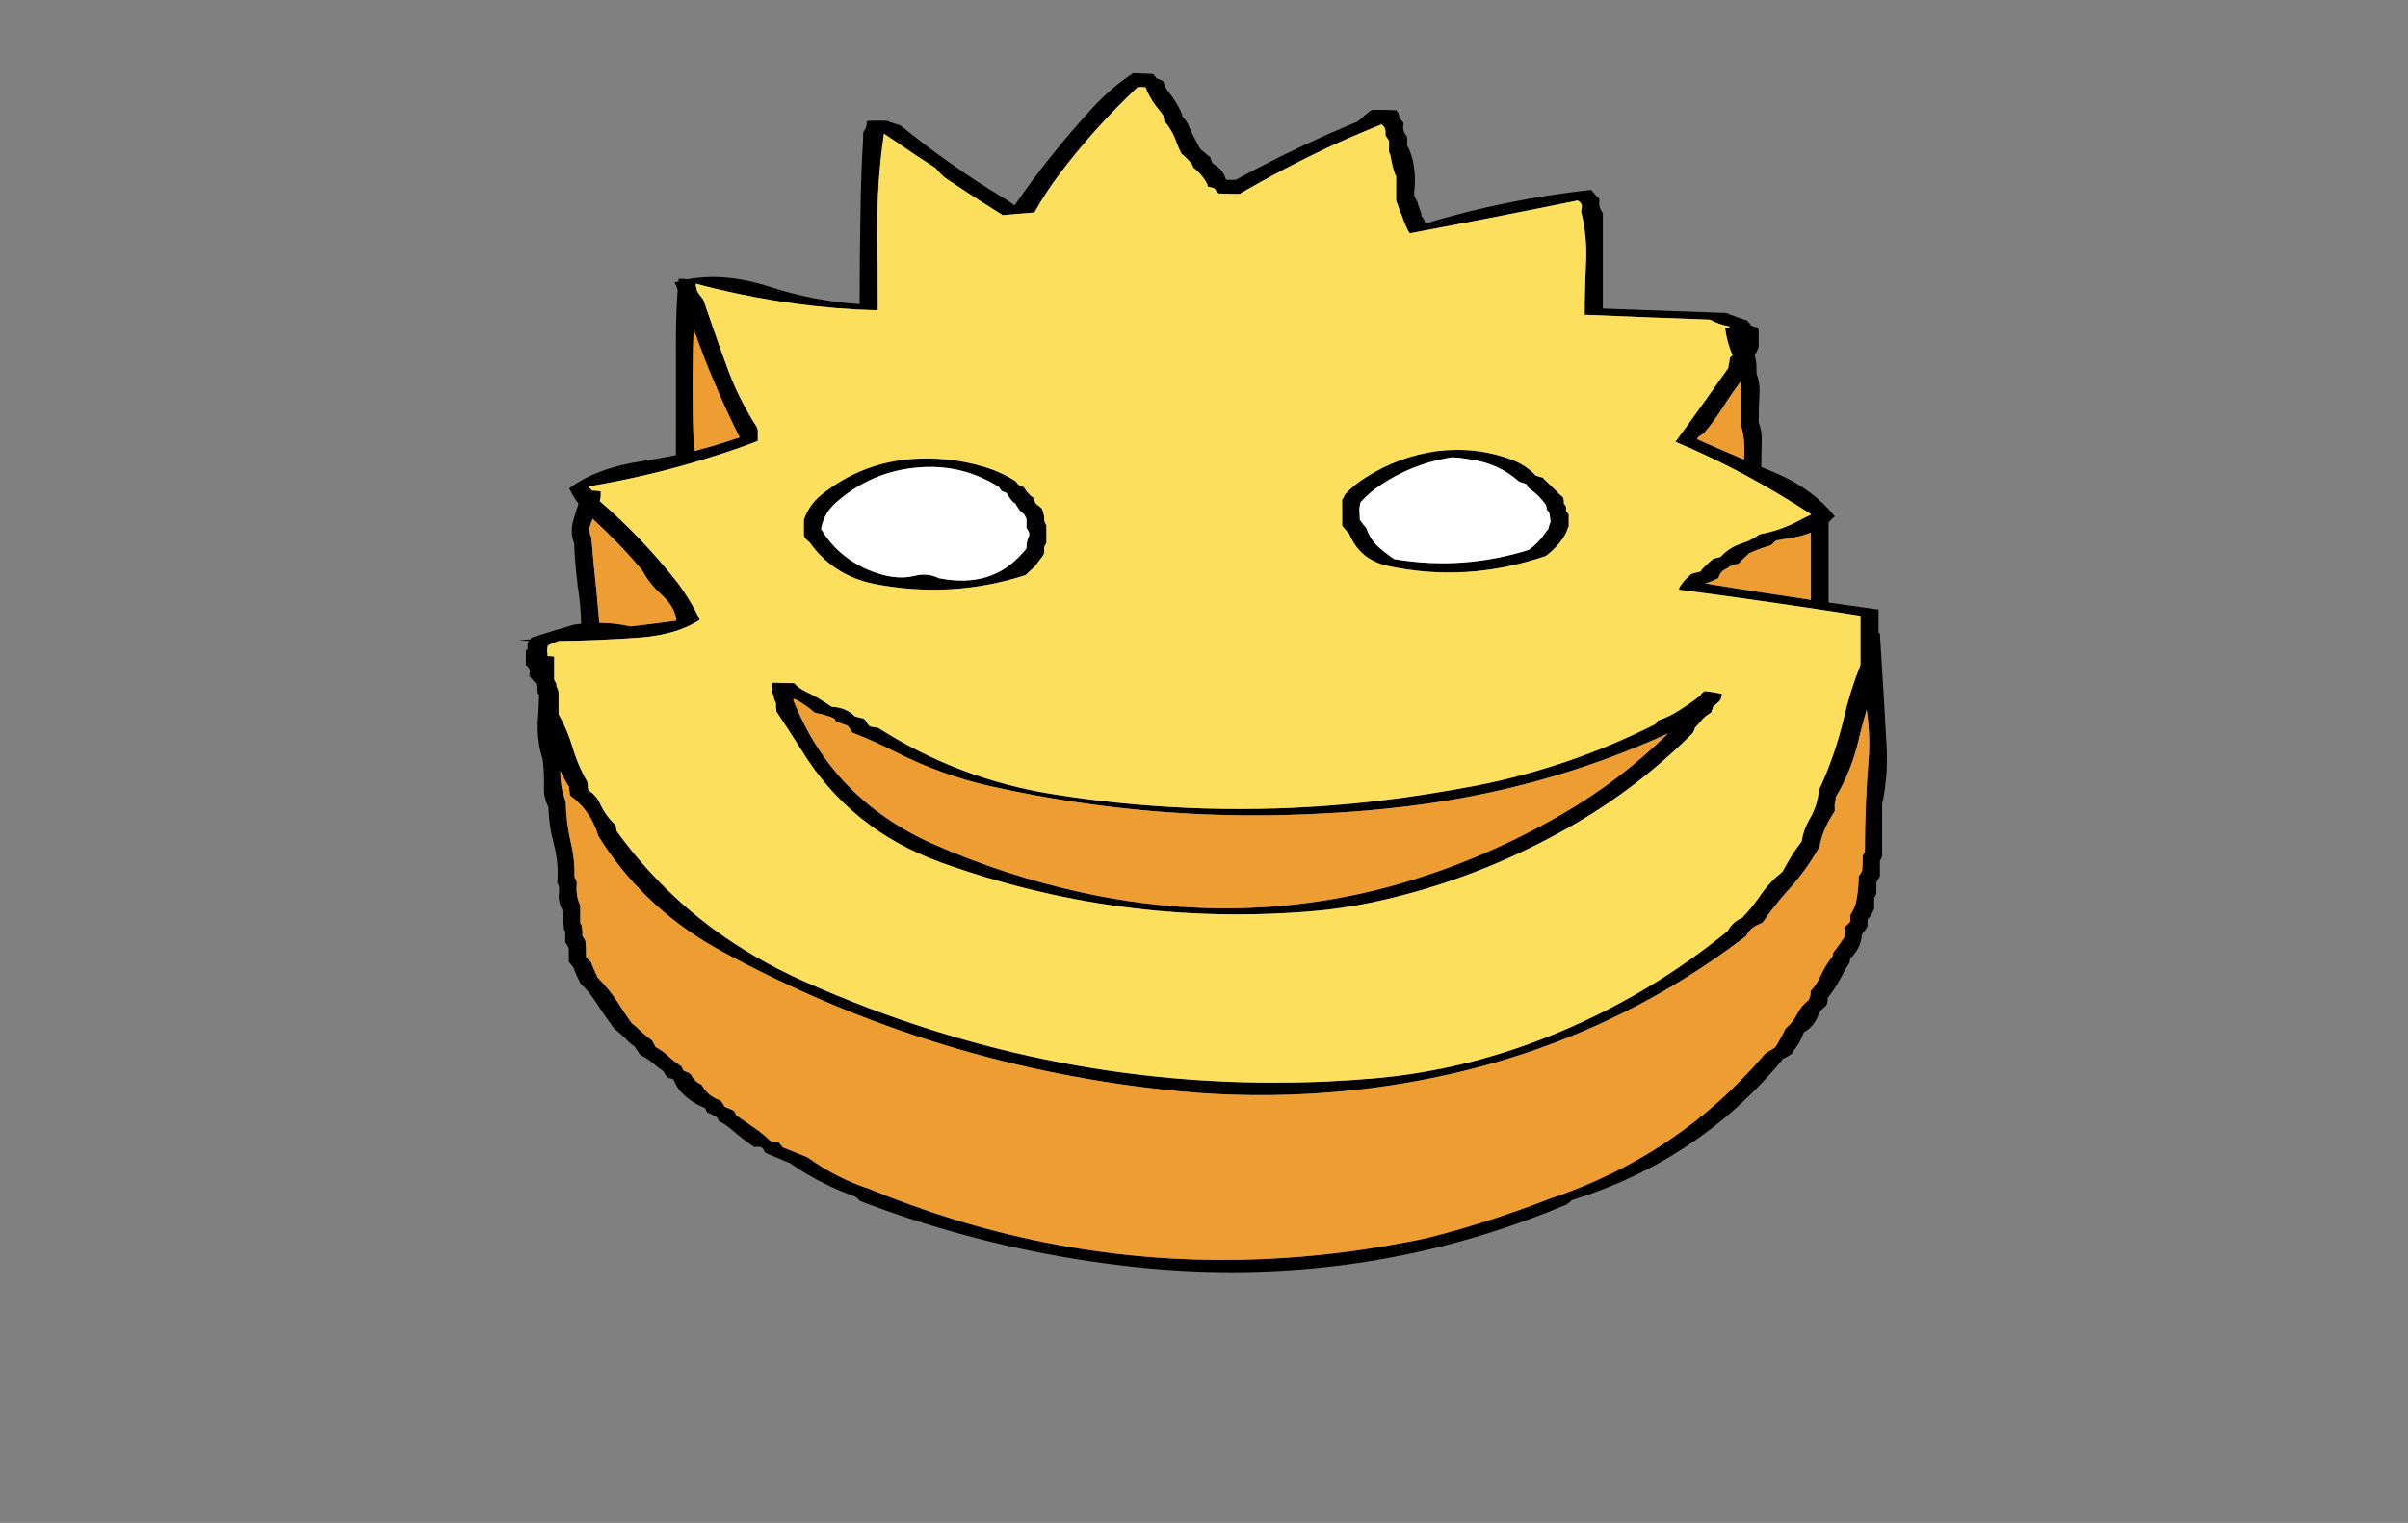 
<svg viewBox="0 0 272 172" height="172px" width="272px" y="0px" x="0px" preserveAspectRatio="none" xmlns:xlink="http://www.w3.org/1999/xlink" version="1.1" xmlns="http://www.w3.org/2000/svg">
<rect x="0" y="0" width="272" height="172" fill="#808080" stroke="none"/>
<defs></defs>

<g id="Layer_2">
<g>
<g>
<g>
<path d="M 180.55 22.35
Q 180.25 22.1 180 21.75 179.9 21.6 179.7 21.45 170.1 22.5 161 25.25 160.95 24.95 160.8 24.75 160.75 24.55 160.55 24.4 160.55 24.25 160.55 24.1 160.35 23.65 160.2 23.15 160.15 23.05 160.15 22.9 159.95 22.55 159.8 22.25 159.75 22.1 159.75 21.95 159.75 21.8 159.75 21.65 159.95 19.9 159.6 18.2 159.4 17.3 158.95 16.4 158.95 16.1 158.95 15.8 158.95 15.65 158.95 15.5 158.9 15.35 158.8 15.25 158.45 14.8 158.5 14.25 158.55 14.1 158.55 13.95 158.5 13.8 158.4 13.7 158.25 13.5 158.1 13.35 158.05 13.05 157.95 12.75 157.85 12.6 157.7 12.45 156.4 12.4 155.05 12.4 154.9 12.45 154.75 12.55 154.2 12.95 153.7 13.45 153.5 13.6 153.3 13.75 151.591 14.458 149.9 15.2 144.664 17.541 139.6 20.3 139.05 20.35 138.55 20.3 138.5 20.3 138.45 20.2 138.15 19.2 137.25 18.65 137.05 18.5 136.9 18.35 136.85 18.2 136.8 18.05 136.75 17.9 136.7 17.75 136.3 17.45 135.9 17.1 135.75 17 135.6 16.85 134.9 15.65 134.35 14.4 134.1 13.7 133.55 13.15 133.55 13 133.5 12.85 132.95 11.55 132 10.4 131.55 9.85 131.4 9.15 131.1 9.05 130.8 8.9 130.75 8.9 130.65 8.85 130.55 8.75 130.5 8.65 130.35 8.5 130.25 8.35 129.15 8.3 128 8.25 125.5 9.9 123.3 12.3 118.5 17.55 114.6 23.2 114.1 22.8 113.5 22.45 107.35 18.75 101.7 14.15 101.15 14 100.6 13.8 100.4 13.75 100.25 13.65 99.2 13.6 98.1 13.65 98 13.65 97.9 13.75 97.95 14.3 97.65 14.7 97.55 14.85 97.5 15 97.5 15.3 97.5 15.6 97.25 19.75 97.2 23.9 97.1 29.1 97.1 34.35 91.85 34 86.8 32.35 83.539 31.308 80.55 31.3 79.093 31.304 77.7 31.55 77.15 31.5 76.65 31.5 76.65 31.65 76.65 31.8 76.4 31.85 76.2 31.9 76.4 32.3 76.55 32.75 76.35 35.5 76.35 38.3 76.35 40.05 76.35 41.8 76.35 46.6 76.35 51.4 74.4 51.8 72.45 52.1 67.4 52.85 64.3 55.15 64.75 56.1 65.35 56.9 65.05 57.75 64.8 58.65 64.35 60.05 64.85 61.35 64.95 63.75 65.25 66.1 65.6 68.25 65.65 70.45 65.25 70.5 64.85 70.55 62.6 71.2 60.25 71.95 60.15 72 60 72.05 59.95 72.1 59.95 72.2 59.25 72.25 58.6 72.35 59.2 72.35 59.85 72.4 59.8 72.4 59.75 72.45 59.65 72.55 59.6 72.65 59.6 72.75 59.6 72.85 59.6 72.95 59.6 73.05 59.6 73.15 59.6 73.25 59.6 73.3 59.6 73.35 59.55 73.35 59.45 73.4 59.4 73.4 59.4 73.55 59.4 73.7 59.4 73.85 59.4 74.35 59.4 74.8 59.4 74.95 59.4 75.1 59.9 75.45 59.85 76 59.8 76.15 59.8 76.35 60.05 76.65 60.3 76.95 60.45 77.1 60.55 77.25 60.6 77.4 60.6 77.55 60.6 78.1 60.9 78.5 60.85 80.05 60.75 81.55 60.65 83.75 61.3 85.75 61.5 87.35 61.45 88.95 61.4 90.1 61.95 91.15 62 93.15 62.5 95.1 63.15 97.35 62.95 99.75 63 99.85 63.1 100 63.15 100.1 63.15 100.25 63.15 100.5 63.15 100.75 63 101.8 63.5 102.7 63.55 102.8 63.6 102.95 63.6 103.05 63.6 103.2 63.6 104.05 63.7 104.9 63.7 105.05 63.85 105.15 63.85 105.3 63.85 105.4 63.85 105.75 63.85 106.15 63.85 106.25 63.85 106.4 64 106.65 64.15 106.9 64.2 107 64.25 107.1 64.25 107.25 64.25 107.35 64.25 107.85 64.25 108.35 64.25 108.45 64.25 108.6 64.4 108.85 64.6 109.05 64.7 109.2 64.8 109.35 64.85 109.45 64.9 109.6 65.15 110.25 65.45 110.8 65.5 110.95 65.55 111.05 66.6 112.05 67.35 113.25 68.35 114.8 69.4 116.2 70.25 116.85 71 117.65 71.3 117.95 71.7 118.2 71.9 118.55 72.15 118.9 72.25 119.05 72.35 119.15 73.3 119.65 74.15 120.4 74.5 120.7 74.9 120.95 75.05 121.2 75.2 121.45 75.3 121.6 75.4 121.7 75.7 121.8 76.05 121.9 76.1 121.9 76.1 121.95 76.45 122.9 77.2 123.6 78.25 124.6 79.65 125.15 79.7 125.25 79.75 125.4 79.8 125.5 79.9 125.65 80.15 125.75 80.4 125.85 80.473 125.894 80.55 125.95 80.737 126.044 80.95 126.15 81.05 126.25 81.1 126.4 81.15 126.5 81.2 126.6 81.95 127 82.55 127.5 83.8 128.6 85.2 129.55 86.15 129.4 86.3 129.95 86.35 130.1 86.45 130.2 87.5 130.65 88.55 131.1 88.9 131.25 89.2 131.35 92.65 133.75 96.6 135.15 96.7 135.25 96.85 135.35 97 135.5 97.15 135.65 100.029 136.749 102.95 137.7 115.013 141.64 127.7 143.05 139.027 144.301 149.9 143.1 161.594 141.817 172.75 137.7 174.866 136.925 176.95 136.05 177.1 135.9 177.3 135.8 177.4 135.65 177.55 135.55 192 131.05 201.45 119.55 201.95 119.35 202.4 119 202.5 118.95 202.5 118.85 202.55 118.7 202.65 118.6 203.3 117.8 203.65 116.85 203.7 116.75 203.75 116.6 204.9 115.95 205.4 114.65 205.5 114.4 205.65 114.15 205.9 113.9 206.2 113.65 206.3 113.55 206.35 113.45 206.4 113.2 206.45 112.95 206.45 112.8 206.45 112.7 207.3 111.65 207.9 110.5 208.35 109.6 208.9 108.75 208.95 108.65 208.95 108.5 209 108.4 209 108.25 210 107.3 210.25 106.05 210.3 105.8 210.3 105.55 210.6 105.2 210.85 104.8 210.9 104.7 210.95 104.6 210.95 104.35 210.95 104.1 210.95 103.95 210.95 103.85 211.4 103.4 211.6 102.85 211.65 102.75 211.7 102.6 211.7 102.5 211.7 102.35 211.7 102 211.7 101.65 211.7 101.5 211.7 101.4 211.8 101.25 211.85 101.15 211.9 101 211.95 100.9 211.95 100.75 211.95 100.65 211.95 100.3 211.95 99.9 211.95 99.8 211.95 99.65 212.1 99.4 212.25 99.15 212.3 99.05 212.35 98.95 212.35 98.8 212.35 98.7 212.35 98.05 212.35 97.45 212.35 97.35 212.35 97.2 212.45 97.1 212.5 96.95 212.55 96.85 212.6 96.7 212.6 95.1 212.6 93.5 212.6 92.15 212.6 90.8 213.3 87.6 213.1 84.2 212.75 77.9 212.35 71.65 212.35 71.55 212.35 71.5 212.25 71.5 212.2 71.5 212.2 70.2 212.2 68.85 209.35 68.45 206.55 68.05 206.55 66.15 206.55 64.25 206.55 61.6 206.55 59 206.9 58.65 207.25 58.3 204.7 55.2 200.75 53.5 199.85 53.1 198.95 52.75 198.95 51.3 199 49.85 199.05 48.7 198.65 47.7 198.65 46 198.75 44.35 198.8 43.2 198.4 42.15 198.417 41.974 198.4 41.8 198.45 40.94 198.2 40.15 198.4 39.8 198.55 39.45 198.6 39.3 198.65 39.15 198.65 38.85 198.65 38.55 198.65 37.95 198.65 37.3 198.6 37.15 198.55 37 198.2 36.9 197.85 36.8 197.85 36.75 197.8 36.75 197.7 36.6 197.55 36.45 197.45 36.35 197.35 36.2 196.4 35.9 195.5 35.55 195.25 35.45 195 35.35 188 35.1 181.05 34.85 181.05 32.1 181.05 29.35 181.05 26.7 181.05 24.1 181 23.95 180.9 23.85 180.6 23.4 180.65 22.85 180.65 22.7 180.65 22.55 180.65 22.4 180.55 22.35
M 178.65 23.6
Q 178.6 23.75 178.6 23.9 179.3 26.7 179.15 29.75 179 32.65 179 35.55 186.05 35.85 193.15 36.1 194.15 36.65 195.3 36.85
L 195.3 36.9
Q 195.35 36.95 195.45 37.05 195.15 37 194.85 37 195.05 38.6 195.7 40.15 195.55 40.25 195.4 40.4 195.35 40.85 195.25 41.3 195.25 41.45 195.2 41.6 195.129 41.7 195.05 41.8 193.881 43.447 192.75 45.05 190.9 47.65 189.25 49.9 196.95 53.1 204.6 58.1 203.85 58.45 203.3 58.75 201.2 59.9 198.75 60.35 197.8 61.05 196.65 61.4 195.3 61.85 194.35 62.9 193.95 63 193.55 63.1 192.85 63.65 192.25 64.3 192.15 64.4 192.1 64.55 191.6 64.65 191.1 64.8 191.05 64.8 191 64.85 190.9 64.95 190.8 65.05 190.15 65.6 189.7 66.35 189.65 66.45 189.65 66.6 199.9 67.95 210.15 69.55 210.15 69.7 210.15 69.9 210.15 71.55 210.15 73.25 210.15 74.2 210.15 75.1 208.95 78.1 208.25 81.2 207.25 85.4 205.45 89.25 205.3 91.05 204.35 92.6 203.7 93.75 203.5 95.05 202.55 96.25 201.85 97.55 201.6 98 201.35 98.45 200 99.5 199 100.9 198 102.4 196.8 103.65 195.85 104.05 195.3 104.9 195.2 105.05 195.1 105.2 185.05 113.35 173 117.8 164.3 121 155.2 121.8 152.542 122.022 149.9 122.15 119.209 123.511 90.85 110.85 85.235 108.352 80.55 104.9 74.263 100.239 69.65 93.85 69.65 93.7 69.6 93.55 69.6 93.4 69.55 93.2 68.45 92.2 67.8 90.8 67.35 89.8 66.45 89.25 66.4 88.9 66.4 88.6 66.35 88.45 66.35 88.3 65.25 86.4 64.65 84.3 64.05 82.35 63.1 80.65 63.1 80.3 63.1 80 63.1 79.25 63.1 78.5 63.1 78.3 63.1 78.15 63.05 78 63 77.85 62.95 77.65 62.85 77.5 62.85 77.35 62.85 77.2 62.75 77.1 62.7 76.95 62.65 76.85 62.6 76.75 62.6 76.5 62.6 76.25 62.6 75.4 62.6 74.5 62.6 74.4 62.6 74.25
L 62.6 74.15
Q 62.2 74.1 61.85 74.1 61.85 74 61.85 73.9 61.85 73.7 61.8 73.5 61.8 73.3 61.85 73.1 61.85 73 61.9 72.9 62.5 72.6 63.1 72.4 67.55 72.35 72.4 72 76.55 71.65 79.05 70 78 67.75 76.45 65.7 72.5 60.7 67.75 56.6 67.9 56.1 67.85 55.6
L 67.85 55.5
Q 67.35 55.4 66.85 55.4 66.8 55.3 66.7 55.2 66.55 55.1 66.45 54.95 73.902 53.69 80.55 51.55 83.136 50.752 85.6 49.8 85.6 49.65 85.6 49.5 85.6 49.05 85.6 48.6 85.55 48.4 85.5 48.25 83.65 45.4 82.4 42.2 82.325 42 82.25 41.8 81.376 39.446 80.55 37.05 79.989 35.467 79.45 33.85 79.2 33.55 78.95 33.2 78.85 33.05 78.75 32.9 78.7 32.6 78.6 32.3
L 78.6 32.25
Q 78.6 32.15 78.6 32.05 79.577 32.307 80.55 32.55 89.994 34.823 99.15 35.05 99.15 34.75 99.15 34.45 99.15 30.3 99.1 26.15 99.05 20.45 99.85 15.1 100.6 15.6 101.35 16.1 103.5 17.6 105.7 19 106.2 19.65 106.85 20.15 110.05 22.3 113.25 24.3 115.05 24.15 116.85 24 118.1 21.75 119.65 19.7 123.65 14.4 128.5 9.85 128.95 9.8 129.35 9.85 129.4 9.85 129.45 9.95 129.5 10.15 129.55 10.25 130.1 11.45 130.95 12.45 131.2 12.75 131.4 13.05 131.45 13.2 131.45 13.35 131.5 13.5 131.5 13.65 132.45 14.75 132.9 16.1 133.15 16.75 133.45 17.35 134.15 17.9 134.7 18.65 134.75 18.75 134.75 18.9 135.75 19.65 136.35 20.75 136.4 20.9 136.4 21.05 136.75 21.15 137.1 21.25 137.2 21.3 137.25 21.35 137.3 21.45 137.35 21.55 137.5 21.7 137.65 21.85 138.85 21.9 140.1 21.9
L 140.1 21.85
Q 144.99 19.02 149.9 16.7 152.971 15.281 156.05 14.05 156.55 14.4 156.5 15 156.5 15.15 156.5 15.3 156.6 15.45 156.7 15.6 156.8 15.75 156.9 15.9 156.9 16.35 156.9 16.85 156.9 17 156.9 17.15 157.05 17.45 157.1 17.75 157.25 18.7 157.55 19.6 157.6 19.75 157.7 19.9 157.7 20.35 157.7 20.85 157.7 21.6 157.7 22.35 157.7 22.5 157.7 22.65 157.9 23.15 158.05 23.6 158.1 23.75 158.1 23.9 158.2 24.05 158.3 24.2 158.6 25.15 159.05 26.05 159.15 26.2 159.25 26.35 168.85 24.55 178.2 22.65 178.8 22.95 178.65 23.6
M 196.65 43.05
Q 196.7 43.15 196.7 43.3 196.7 44.85 196.7 46.45 196.7 47.3 196.7 48.2 197.15 49.8 197 51.55 197 51.7 197 51.9 194.05 50.65 191.7 49.6 191.75 49.45 191.85 49.35 192.1 49.15 192.4 49 193.65 47.55 194.65 45.95 195.6 44.45 196.65 43.05
M 200.6 61.05
Q 201.4 60.9 202.15 60.8 203.45 60.6 204.55 60.15 204.55 61.4 204.55 62.6 204.55 65.2 204.55 67.75 198.45 66.85 192.65 65.9 193.4 65.65 194.1 65.3 194.15 65.25 194.15 65.15 194.35 64.5 195.05 64.2 195.25 64.1 195.4 63.95 195.8 63.85 196.2 63.7 196.3 63.7 196.4 63.65 196.85 63.15 197.3 62.75 197.45 62.65 197.55 62.5 198.65 62 199.8 61.65 199.9 61.65 200 61.6 200.15 61.5 200.3 61.35 200.45 61.2 200.6 61.05
M 209.85 83.95
Q 210.3 82.05 210.85 80.15 211.25 82.75 211.1 85.4 210.65 90.8 210.65 96.2 210.55 96.35 210.5 96.5 210.4 96.6 210.4 96.7 210.4 96.85 210.4 96.95 210.4 97.6 210.35 98.2 210.35 98.3 210.3 98.45 210.2 98.55 210.15 98.7 210.05 98.8 209.95 98.95 209.95 100.3 209.7 101.65 209.55 102.55 209 103.35 209 103.6 209 103.85 209 103.95 209 104.1 208.75 104.35 208.5 104.6 208.4 104.7 208.35 104.85 208.35 105.2 208.35 105.55 208.35 105.7 208.35 105.8 207.85 106.6 207.3 107.3 207.2 107.4 207.1 107.55 207.05 107.65 207.05 107.8 207 107.9 207 108 206.2 109 205.65 110.2 205.2 111.2 204.5 111.95 204.55 112.35 204.4 112.7 204.35 112.8 204.3 112.95 203.45 113.6 202.95 114.6 202.5 115.5 201.7 116.15 201.65 116.25 201.6 116.35 201.15 117.25 200.65 118.1 200.55 118.2 200.45 118.35 200 118.6 199.6 118.85 199.45 118.95 199.3 119.1 189.55 130.55 175 135.4 171.808 136.648 168.55 137.7 165.062 138.84 161.5 139.75 160.25 140.05 159.1 140.25 154.475 141.143 149.9 141.65 128.235 144.034 107.7 137.7 102.944 136.234 98.25 134.3 94.45 133.05 91.2 130.7 90 130.2 88.85 129.75 88.6 129.7 88.4 129.55 88.3 129.45 88.25 129.35 88.1 129.2 88 129.05 87.6 129 87.2 128.9 87.1 128.85 87 128.85 86.3 128.15 85.45 127.55 84.3 126.75 83.15 125.95 83.1 125.85 83.05 125.7 83 125.6 82.9 125.45 82.65 125.35 82.35 125.2 82.1 125.1 81.85 125 81.75 124.75 81.55 124.5 81.45 124.35 81.3 124.25 80.893 124.12 80.55 123.9 79.838 123.492 79.4 122.75 79.3 122.65 79.25 122.5 78.5 122.2 78.1 121.45 78 121.35 77.9 121.2 77.6 121.1 77.25 120.95 77.2 120.85 77.1 120.7 77.05 120.6 77 120.45 76.15 119.9 75.4 119.2 74.8 118.65 74.05 118.25 73.95 118 73.8 117.8 73.75 117.65 73.65 117.5 72.75 116.85 71.95 116.05 71.65 115.8 71.35 115.55 70.55 114.45 69.85 113.3 68.85 111.75 67.5 110.4 67.45 110.25 67.4 110.15 67.1 109.55 66.85 108.9 66.8 108.8 66.8 108.7 66.5 108.45 66.25 108.15 66.2 108.05 66.2 107.95 66.2 107.8 66.2 107.7 66.2 107.1 66.15 106.45 66.15 106.35 66.1 106.2 66.05 106.1 65.95 105.95 65.9 105.85 65.8 105.75 65.8 105.6 65.8 105.5 65.8 105 65.7 104.5 65.65 104.4 65.55 104.25 65.55 104.15 65.55 104 65.55 103.25 65.55 102.55 65.55 102.4 65.55 102.3 65.45 102.05 65.35 101.8 65.05 100.85 65.15 99.85 65.15 99.7 65.15 99.6 65.1 99.45 65.05 99.35 65 99.2 64.9 99.1 64.95 97.1 64.5 95.25 63.95 92.9 63.9 90.5 63.3 89 63.3 87.3 63.3 87.2 63.3 87.05 63.7 88 64.3 88.9 64.3 89.25 64.35 89.55 64.35 89.7 64.4 89.85 65.85 90.9 66.75 92.45 67.3 93.45 67.6 94.45 72.462 102.22 80.55 106.9 80.946 107.128 81.35 107.35 105.6 120.6 133.2 123.25 141.603 124.049 149.9 123.4 155.625 122.973 161.3 121.85 181.3 117.9 197.25 105.7 197.65 104.9 198.45 104.5 198.75 104.35 199.1 104.2 200.3 102.45 201.7 100.85 203.95 98.45 205.55 95.6 205.6 95.45 205.6 95.25 205.9 93.95 206.55 92.75 206.9 92.15 207.25 91.6 207.25 91.45 207.25 91.3 207.2 90.8 207.35 90.35 207.35 90.2 207.35 90.05 209.05 87.2 209.85 83.95
M 78.25 45.1
Q 78.229 43.45 78.25 41.8 78.263 39.5 78.35 37.2 78.7 38.05 79 38.95 79.533 40.39 80.1 41.8 80.325 42.34 80.55 42.85 81.94 46.212 83.55 49.4 82.059 49.897 80.55 50.35 79.479 50.659 78.4 50.95 78.25 48.05 78.25 45.1
M 66.55 59.75
Q 66.7 59.15 66.95 58.6 69.9 61.3 72.5 64.35 73.3 65.85 74.55 67 76.3 68.55 76.4 70.1 73.8 70.45 71.25 70.75 71.1 70.7 71 70.7 69.35 70.35 67.7 70.35 67.55 68.7 67.4 67 67.05 63.85 66.8 60.7 66.6 60.35 66.6 59.9 66.6 59.85 66.55 59.75
M 115.15 54.8
Q 115.05 54.75 115 54.7 114.9 54.6 114.85 54.5 114.75 54.4 114.65 54.3 113.45 53.55 112.15 53.05 108.05 51.6 103.65 51.8 97.55 52.05 92.75 55.9 91.4 57 90.8 58.7 90.8 58.8 90.8 58.9 90.8 59.15 90.8 59.45 90.8 59.55 90.8 59.65 90.8 59.75 90.8 59.85 90.8 60.05 90.8 60.25 90.8 60.35 90.8 60.45 90.85 60.55 90.85 60.65 90.95 60.75 91 60.85 91.1 60.95 91.2 61.05 91.35 61.15 91.45 61.25 94.1 65 98.75 65.95 107.5 67.65 115.85 64.95 116.2 64.6 116.6 64.25 117 63.9 117.25 63.5 117.5 63.15 117.75 62.85 117.8 62.75 117.85 62.65 117.9 62.6 117.95 62.5 117.95 62.4 117.95 62.3 117.95 62.2 117.95 62.1 117.95 62 117.95 61.9 117.95 61.8 118 61.7 118.05 61.6 118.1 61.5 118.15 61.4 118.2 61.3 118.2 61.2 118.2 61.1 118.2 60.8 118.2 60.5 118.2 60.4 118.2 60.3 118.2 60.2 118.2 60.1 118.2 59.9 118.2 59.75 118.2 59.65 118.2 59.55 118.2 59.45 118.2 59.35 118.15 59.25 118.1 59.15 118.05 59.05 118 58.9 117.95 58.85 117.95 58.75 117.95 58.65 117.95 58.55 117.95 58.45 117.95 58.35 117.9 58.15 117.85 57.95 117.85 57.85 117.8 57.75 117.75 57.65 117.75 57.55 117.65 57.45 117.6 57.35 117.5 57.25 117.35 57.15 117.25 57.05 117.15 57 117.05 56.9 116.95 56.8 116.9 56.7 116.9 56.6 116.85 56.5 116.8 56.4 116.75 56.3 116.7 56.2 116.55 56.1 116.45 56 116.35 55.9 116.25 55.8 116.05 55.6 115.9 55.4 115.85 55.3 115.75 55.2 115.7 55.1 115.65 55 115.5 54.95 115.3 54.9 115.2 54.85 115.15 54.8
M 112.9 55.05
Q 112.9 55.15 113 55.25 113.05 55.35 113.15 55.45 113.35 55.55 113.55 55.6 113.65 55.65 113.75 55.75 113.85 55.95 114 56.15 114.2 56.5 114.5 56.75 114.65 56.8 114.7 56.9 114.8 57.1 114.95 57.3 115.15 57.65 115.45 57.9 115.6 58 115.7 58.1 115.75 58.2 115.8 58.3 115.85 58.4 115.9 58.5 115.95 58.6 115.95 58.7 115.95 58.8 115.95 58.9 115.95 59.05 115.95 59.25 115.95 59.35 115.95 59.45 115.95 59.55 115.95 59.65 116.1 59.85 116.2 60.05 116.25 60.15 116.25 60.25 116.25 60.35 116.25 60.45 116.25 60.55 116.2 60.6 116.05 60.9 116 61.25 115.95 61.55 115.95 61.8 115.95 61.9 115.9 62 115.75 62.2 115.55 62.4 112.05 66.5 106.05 65.3 104.75 64.65 103.25 65.05 101.05 65.6 98.05 64.35 94.6 62.85 92.75 59.75 93.05 57.95 94.5 56.7 98.45 53.25 103.65 52.8 108.7 52.35 112.9 55.05
M 194.45 78.65
Q 194.5 78.55 194.5 78.45 194.5 78.35 194.45 78.35 193.5 78.15 192.5 78.05
L 192.5 78.1
Q 192.4 78.15 192.3 78.25 192.2 78.3 192.15 78.4 192.1 78.5 192 78.6 190.65 79.65 189.15 80.55 188.25 81.05 187.25 81.4 187.2 81.5 187.15 81.6 187.05 81.7 186.95 81.8 177.45 86.6 166.9 88.7 164 89.25 161.15 89.7 155.521 90.592 149.9 91 134.398 92.158 118.95 89.7 108.25 88 99.2 82.2 98.75 82.15 98.3 82.05 98.2 82 98.15 81.95 98.1 81.85 98 81.75 97.9 81.55 97.75 81.35 97.65 81.25 97.55 81.15 97.25 81.1 96.9 81 96.75 80.95 96.55 80.9 96.45 80.8 96.35 80.7 95.45 79.95 94.2 79.85 94.05 79.85 93.9 79.8 92.5 78.8 91 78.1 90.25 77.75 89.7 77.15 88.5 77.15 87.25 77.1 87.2 77.15 87.15 77.25 87.15 77.3 87.15 77.4 87.15 77.5 87.15 77.6 87.15 77.8 87.15 78 87.15 78.1 87.15 78.2 87.25 78.3 87.3 78.4 87.35 78.5 87.4 78.6 87.4 78.7 87.4 78.8 87.45 79 87.55 79.2 87.6 79.3 87.65 79.4 87.65 79.5 87.65 79.6 87.65 79.7 87.65 79.8 87.65 80 87.7 80.15 87.7 80.25 87.7 80.35 89.15 82.55 90.55 84.75 96.05 93.7 106.25 97.4 126.45 104.65 147.8 102.95 148.854 102.866 149.9 102.75 153.218 102.36 156.45 101.6 166.75 99.2 176.05 94.1 184.45 89.55 191.2 82.8 191.25 82.7 191.3 82.6 191.35 82.5 191.4 82.4 191.45 82.3 191.45 82.2 191.9 81.75 192.25 81.3 192.6 80.9 193.1 80.6 193.2 80.55 193.3 80.45 193.35 80.35 193.35 80.25 193.4 80.15 193.45 80.05 193.45 79.95 193.5 79.85 193.8 79.55 194.1 79.3 194.4 79.05 194.45 78.65
M 188.4 82.85
Q 182.95 88.2 176.35 92 168.25 96.7 159.3 99.45 154.655 100.882 149.9 101.65 143.038 102.786 135.95 102.55 129 102.3 122.2 100.8 113.5 98.9 105.35 95.3 94.05 90.25 89.6 79.05 89.65 78.9 89.9 79 91.05 79.65 92.05 80.5 93.15 80.7 94.15 81.1 94.25 81.2 94.35 81.3 94.4 81.4 94.45 81.5 95.15 81.75 95.7 81.95 95.8 82.05 95.9 82.15 96.05 82.45 96.3 82.75 98.75 83.7 101.3 85 106.35 87.55 111.9 88.8 130.701 92.992 149.9 91.85 154.289 91.63 158.7 91.1 174.35 89.25 188.4 82.85
M 173.9 53.85
Q 173.75 53.8 173.6 53.75 173.5 53.75 173.45 53.7 172.4 52.55 170.85 51.95 166.8 50.4 162.3 50.95 158 51.55 154.3 53.9 153 54.7 151.95 55.8 151.9 55.9 151.85 56 151.8 56.1 151.75 56.2 151.7 56.3 151.6 56.4 151.6 56.8 151.6 57.15 151.6 57.65 151.6 58.15 151.6 58.65 151.6 59.15 151.6 59.25 151.6 59.35 151.8 59.65 152.05 59.9 152.1 60 152.2 60.1 152.3 60.2 152.4 60.3 153.6 63.2 156.7 63.9 165.6 65.85 174.6 62.8 175.55 62.1 176.25 61.2 176.85 60.45 177.1 59.65 177.15 59.55 177.2 59.45 177.2 59.35 177.2 59.25 177.2 59 177.2 58.7 177.2 58.5 177.2 58.3 177.2 58.2 177.2 58.1 177.1 58 177.05 57.9 177 57.8 176.9 57.7 176.9 57.5 176.9 57.3 176.9 57.2 176.85 57.15 176.8 57 176.65 56.9 176.65 56.7 176.65 56.5 176.6 56.4 176.6 56.3 176.55 56.2 176.5 56.1 176.1 55.8 175.75 55.4 175.1 54.75 174.45 54.15 174.35 54.05 174.3 53.95 174.1 53.9 173.9 53.85
M 172.45 54.7
Q 172.55 55.05 172.85 55.25 173.9 56 174.6 57 174.65 57.05 174.65 57.15 174.7 57.25 174.7 57.35 174.7 57.45 174.7 57.55 175 57.8 175.05 58.15 175.1 58.55 175.15 58.95 175.05 59.15 175 59.35 174.9 59.55 174.9 59.75 174.65 60 174.5 60.25 173.75 61.35 172.7 62.1 165.2 64.45 157.5 63.15 157.4 63.05 157.25 63 156.5 62.45 155.85 61.9 154.75 60.95 154.35 59.65 154.2 59.45 154 59.25 153.8 58.95 153.6 58.7 153.6 58.2 153.55 57.7 153.55 57.2 153.7 56.7 154.8 55.5 156.15 54.65 159.489 52.471 163.4 51.75 163.738 51.697 164.05 51.65 164.463 51.689 164.85 51.7 165.513 51.809 166.15 51.9 169.3 52.35 171.6 54.4 171.85 54.5 172.05 54.55 172.25 54.6 172.45 54.7 Z" stroke="none" fill="#000000"></path>

<path d="M 66.95 58.6
Q 66.7 59.15 66.55 59.75 66.6 59.85 66.6 59.9 66.6 60.35 66.8 60.7 67.05 63.85 67.4 67 67.55 68.7 67.7 70.35 69.35 70.35 71 70.7 71.1 70.7 71.25 70.75 73.8 70.45 76.4 70.1 76.3 68.55 74.55 67 73.3 65.85 72.5 64.35 69.9 61.3 66.95 58.6
M 78.25 41.8
Q 78.229 43.45 78.25 45.1 78.25 48.05 78.4 50.95 79.479 50.659 80.55 50.35 82.059 49.897 83.55 49.4 81.94 46.212 80.55 42.85 80.325 42.34 80.1 41.8 79.533 40.39 79 38.95 78.7 38.05 78.35 37.2 78.263 39.5 78.25 41.8
M 210.85 80.15
Q 210.3 82.05 209.85 83.95 209.05 87.2 207.35 90.05 207.35 90.2 207.35 90.35 207.2 90.8 207.25 91.3 207.25 91.45 207.25 91.6 206.9 92.15 206.55 92.75 205.9 93.95 205.6 95.25 205.6 95.45 205.55 95.6 203.95 98.45 201.7 100.85 200.3 102.45 199.1 104.2 198.75 104.35 198.45 104.5 197.65 104.9 197.25 105.7 181.3 117.9 161.3 121.85 155.625 122.973 149.9 123.4 141.603 124.049 133.2 123.25 105.6 120.6 81.35 107.35 80.946 107.128 80.55 106.9 72.462 102.22 67.6 94.45 67.3 93.45 66.75 92.45 65.85 90.9 64.4 89.85 64.35 89.7 64.35 89.55 64.3 89.25 64.3 88.9 63.7 88 63.3 87.05 63.3 87.2 63.3 87.3 63.3 89 63.9 90.5 63.95 92.9 64.5 95.25 64.95 97.1 64.9 99.1 65 99.2 65.05 99.35 65.1 99.45 65.15 99.6 65.15 99.7 65.15 99.85 65.05 100.85 65.35 101.8 65.45 102.05 65.55 102.3 65.55 102.4 65.55 102.55 65.55 103.25 65.55 104 65.55 104.15 65.55 104.25 65.65 104.4 65.7 104.5 65.8 105 65.8 105.5 65.8 105.6 65.8 105.75 65.9 105.85 65.95 105.95 66.05 106.1 66.1 106.2 66.15 106.35 66.15 106.45 66.2 107.1 66.2 107.7 66.2 107.8 66.2 107.95 66.2 108.05 66.25 108.15 66.5 108.45 66.8 108.7 66.8 108.8 66.85 108.9 67.1 109.55 67.4 110.15 67.45 110.25 67.5 110.4 68.85 111.75 69.85 113.3 70.55 114.45 71.35 115.55 71.65 115.8 71.95 116.05 72.75 116.85 73.65 117.5 73.75 117.65 73.8 117.8 73.95 118 74.05 118.25 74.8 118.65 75.4 119.2 76.15 119.9 77 120.45 77.05 120.6 77.1 120.7 77.2 120.85 77.25 120.95 77.6 121.1 77.9 121.2 78 121.35 78.1 121.45 78.5 122.2 79.25 122.5 79.3 122.65 79.4 122.75 79.838 123.492 80.55 123.9 80.893 124.12 81.3 124.25 81.45 124.35 81.55 124.5 81.75 124.75 81.85 125 82.1 125.1 82.35 125.2 82.65 125.35 82.9 125.45 83 125.6 83.05 125.7 83.1 125.85 83.15 125.95 84.3 126.75 85.45 127.55 86.3 128.15 87 128.85 87.1 128.85 87.2 128.9 87.6 129 88 129.05 88.1 129.2 88.25 129.35 88.3 129.45 88.4 129.55 88.6 129.7 88.85 129.75 90 130.2 91.2 130.7 94.45 133.05 98.25 134.3 102.944 136.234 107.7 137.7 128.235 144.034 149.9 141.65 154.475 141.143 159.1 140.25 160.25 140.05 161.5 139.75 165.062 138.84 168.55 137.7 171.808 136.648 175 135.4 189.55 130.55 199.3 119.1 199.45 118.95 199.6 118.85 200 118.6 200.45 118.35 200.55 118.2 200.65 118.1 201.15 117.25 201.6 116.35 201.65 116.25 201.7 116.15 202.5 115.5 202.95 114.6 203.45 113.6 204.3 112.95 204.35 112.8 204.4 112.7 204.55 112.35 204.5 111.95 205.2 111.2 205.65 110.2 206.2 109 207 108 207 107.9 207.05 107.8 207.05 107.65 207.1 107.55 207.2 107.4 207.3 107.3 207.85 106.6 208.35 105.8 208.35 105.7 208.35 105.55 208.35 105.2 208.35 104.85 208.4 104.7 208.5 104.6 208.75 104.35 209 104.1 209 103.95 209 103.85 209 103.6 209 103.35 209.55 102.55 209.7 101.65 209.95 100.3 209.95 98.95 210.05 98.8 210.15 98.7 210.2 98.55 210.3 98.45 210.35 98.3 210.35 98.2 210.4 97.6 210.4 96.95 210.4 96.85 210.4 96.7 210.4 96.6 210.5 96.5 210.55 96.35 210.65 96.2 210.65 90.8 211.1 85.4 211.25 82.75 210.85 80.15
M 202.15 60.8
Q 201.4 60.9 200.6 61.05 200.45 61.2 200.3 61.35 200.15 61.5 200 61.6 199.9 61.65 199.8 61.65 198.65 62 197.55 62.5 197.45 62.65 197.3 62.75 196.85 63.15 196.4 63.65 196.3 63.7 196.2 63.7 195.8 63.85 195.4 63.95 195.25 64.1 195.05 64.2 194.35 64.5 194.15 65.15 194.15 65.25 194.1 65.3 193.4 65.65 192.65 65.9 198.45 66.85 204.55 67.75 204.55 65.2 204.55 62.6 204.55 61.4 204.55 60.15 203.45 60.6 202.15 60.8
M 196.7 43.3
Q 196.7 43.15 196.65 43.05 195.6 44.45 194.65 45.95 193.65 47.55 192.4 49 192.1 49.15 191.85 49.35 191.75 49.45 191.7 49.6 194.05 50.65 197 51.9 197 51.7 197 51.55 197.15 49.8 196.7 48.2 196.7 47.3 196.7 46.45 196.7 44.85 196.7 43.3
M 176.35 92
Q 182.95 88.2 188.4 82.85 174.35 89.25 158.7 91.1 154.289 91.63 149.9 91.85 130.701 92.992 111.9 88.8 106.35 87.55 101.3 85 98.75 83.7 96.3 82.75 96.05 82.45 95.9 82.15 95.8 82.05 95.7 81.95 95.15 81.75 94.45 81.5 94.4 81.4 94.35 81.3 94.25 81.2 94.15 81.1 93.15 80.7 92.05 80.5 91.05 79.65 89.9 79 89.65 78.9 89.6 79.05 94.05 90.25 105.35 95.3 113.5 98.9 122.2 100.8 129 102.3 135.95 102.55 143.038 102.786 149.9 101.65 154.655 100.882 159.3 99.45 168.25 96.7 176.35 92 Z" stroke="none" fill="#EE9D33"></path>

<path d="M 178.6 23.9
Q 178.6 23.75 178.65 23.6 178.8 22.95 178.2 22.65 168.85 24.55 159.25 26.35 159.15 26.2 159.05 26.05 158.6 25.15 158.3 24.2 158.2 24.05 158.1 23.9 158.1 23.75 158.05 23.6 157.9 23.15 157.7 22.65 157.7 22.5 157.7 22.35 157.7 21.6 157.7 20.85 157.7 20.35 157.7 19.9 157.6 19.75 157.55 19.6 157.25 18.7 157.1 17.75 157.05 17.45 156.9 17.15 156.9 17 156.9 16.85 156.9 16.35 156.9 15.9 156.8 15.75 156.7 15.6 156.6 15.45 156.5 15.3 156.5 15.15 156.5 15 156.55 14.4 156.05 14.05 152.971 15.281 149.9 16.7 144.99 19.02 140.1 21.85
L 140.1 21.9
Q 138.85 21.9 137.65 21.85 137.5 21.7 137.35 21.55 137.3 21.45 137.25 21.35 137.2 21.3 137.1 21.25 136.75 21.15 136.4 21.05 136.4 20.9 136.35 20.75 135.75 19.65 134.75 18.9 134.75 18.75 134.7 18.65 134.15 17.9 133.45 17.35 133.15 16.75 132.9 16.1 132.45 14.75 131.5 13.65 131.5 13.5 131.45 13.35 131.45 13.2 131.4 13.05 131.2 12.75 130.95 12.45 130.1 11.45 129.55 10.25 129.5 10.15 129.45 9.95 129.4 9.85 129.35 9.85 128.95 9.8 128.5 9.85 123.65 14.4 119.65 19.7 118.1 21.75 116.85 24 115.05 24.15 113.25 24.3 110.05 22.3 106.85 20.15 106.2 19.65 105.7 19 103.5 17.6 101.35 16.1 100.6 15.6 99.85 15.1 99.05 20.45 99.1 26.15 99.15 30.3 99.15 34.45 99.15 34.75 99.15 35.05 89.994 34.823 80.55 32.55 79.577 32.307 78.6 32.05 78.6 32.15 78.6 32.25
L 78.6 32.3
Q 78.7 32.6 78.75 32.9 78.85 33.05 78.95 33.2 79.2 33.55 79.45 33.85 79.989 35.467 80.55 37.05 81.376 39.446 82.25 41.8 82.325 42 82.4 42.2 83.65 45.4 85.5 48.25 85.55 48.4 85.6 48.6 85.6 49.05 85.6 49.5 85.6 49.65 85.6 49.8 83.136 50.752 80.55 51.55 73.902 53.69 66.45 54.95 66.55 55.1 66.7 55.2 66.8 55.3 66.85 55.4 67.35 55.4 67.85 55.5
L 67.85 55.6
Q 67.9 56.1 67.75 56.6 72.5 60.7 76.45 65.7 78 67.75 79.05 70 76.55 71.65 72.4 72 67.55 72.35 63.1 72.4 62.5 72.6 61.9 72.9 61.85 73 61.85 73.1 61.8 73.3 61.8 73.5 61.85 73.7 61.85 73.9 61.85 74 61.85 74.1 62.2 74.1 62.6 74.15
L 62.6 74.25
Q 62.6 74.4 62.6 74.5 62.6 75.4 62.6 76.25 62.6 76.5 62.6 76.75 62.65 76.85 62.7 76.95 62.75 77.1 62.85 77.2 62.85 77.35 62.85 77.5 62.95 77.65 63 77.85 63.05 78 63.1 78.15 63.1 78.3 63.1 78.5 63.1 79.25 63.1 80 63.1 80.3 63.1 80.65 64.05 82.35 64.65 84.3 65.25 86.4 66.35 88.3 66.35 88.45 66.4 88.6 66.4 88.9 66.45 89.25 67.35 89.8 67.8 90.8 68.45 92.2 69.55 93.2 69.6 93.4 69.6 93.55 69.65 93.7 69.65 93.85 74.263 100.239 80.55 104.9 85.235 108.352 90.85 110.85 119.209 123.511 149.9 122.15 152.542 122.022 155.2 121.8 164.3 121 173 117.8 185.05 113.35 195.1 105.2 195.2 105.05 195.3 104.9 195.85 104.05 196.8 103.65 198 102.4 199 100.9 200 99.5 201.35 98.45 201.6 98 201.85 97.55 202.55 96.25 203.5 95.05 203.7 93.75 204.35 92.6 205.3 91.05 205.45 89.25 207.25 85.4 208.25 81.2 208.95 78.1 210.15 75.1 210.15 74.2 210.15 73.25 210.15 71.55 210.15 69.9 210.15 69.7 210.15 69.55 199.9 67.95 189.65 66.6 189.65 66.45 189.7 66.35 190.15 65.6 190.8 65.05 190.9 64.95 191 64.85 191.05 64.8 191.1 64.8 191.6 64.65 192.1 64.55 192.15 64.4 192.25 64.3 192.85 63.65 193.55 63.1 193.95 63 194.35 62.9 195.3 61.85 196.65 61.4 197.8 61.05 198.75 60.35 201.2 59.9 203.3 58.75 203.85 58.45 204.6 58.1 196.95 53.1 189.25 49.9 190.9 47.65 192.75 45.05 193.881 43.447 195.05 41.8 195.129 41.7 195.2 41.6 195.25 41.45 195.25 41.3 195.35 40.85 195.4 40.4 195.55 40.25 195.7 40.15 195.05 38.6 194.85 37 195.15 37 195.45 37.05 195.35 36.95 195.3 36.9
L 195.3 36.85
Q 194.15 36.65 193.15 36.1 186.05 35.85 179 35.55 179 32.65 179.15 29.75 179.3 26.7 178.6 23.9
M 173.6 53.75
Q 173.75 53.8 173.9 53.85 174.1 53.9 174.3 53.95 174.35 54.05 174.45 54.15 175.1 54.75 175.75 55.4 176.1 55.8 176.5 56.1 176.55 56.2 176.6 56.3 176.6 56.4 176.65 56.5 176.65 56.7 176.65 56.9 176.8 57 176.85 57.15 176.9 57.2 176.9 57.3 176.9 57.5 176.9 57.7 177 57.8 177.05 57.9 177.1 58 177.2 58.1 177.2 58.2 177.2 58.3 177.2 58.5 177.2 58.7 177.2 59 177.2 59.25 177.2 59.35 177.2 59.45 177.15 59.55 177.1 59.65 176.85 60.45 176.25 61.2 175.55 62.1 174.6 62.8 165.6 65.85 156.7 63.9 153.6 63.2 152.4 60.3 152.3 60.2 152.2 60.1 152.1 60 152.05 59.9 151.8 59.65 151.6 59.35 151.6 59.25 151.6 59.15 151.6 58.65 151.6 58.15 151.6 57.65 151.6 57.15 151.6 56.8 151.6 56.4 151.7 56.3 151.75 56.2 151.8 56.1 151.85 56 151.9 55.9 151.95 55.8 153 54.7 154.3 53.9 158 51.55 162.3 50.95 166.8 50.4 170.85 51.95 172.4 52.55 173.45 53.7 173.5 53.75 173.6 53.75
M 194.5 78.45
Q 194.5 78.55 194.45 78.65 194.4 79.05 194.1 79.3 193.8 79.55 193.5 79.85 193.45 79.95 193.45 80.05 193.4 80.15 193.35 80.25 193.35 80.35 193.3 80.45 193.2 80.55 193.1 80.6 192.6 80.9 192.25 81.3 191.9 81.75 191.45 82.2 191.45 82.3 191.4 82.4 191.35 82.5 191.3 82.6 191.25 82.7 191.2 82.8 184.45 89.55 176.05 94.1 166.75 99.2 156.45 101.6 153.218 102.36 149.9 102.75 148.854 102.866 147.8 102.95 126.45 104.65 106.25 97.4 96.05 93.7 90.55 84.75 89.15 82.55 87.7 80.35 87.7 80.25 87.7 80.15 87.65 80 87.65 79.8 87.65 79.7 87.65 79.6 87.65 79.5 87.65 79.4 87.6 79.3 87.55 79.2 87.45 79 87.4 78.8 87.4 78.7 87.4 78.6 87.35 78.5 87.3 78.4 87.25 78.3 87.15 78.2 87.15 78.1 87.15 78 87.15 77.8 87.15 77.6 87.15 77.5 87.15 77.4 87.15 77.3 87.15 77.25 87.2 77.15 87.25 77.1 88.5 77.15 89.7 77.15 90.25 77.75 91 78.1 92.5 78.8 93.9 79.8 94.05 79.85 94.2 79.85 95.45 79.95 96.35 80.7 96.45 80.8 96.55 80.9 96.75 80.95 96.9 81 97.25 81.1 97.55 81.15 97.65 81.25 97.75 81.35 97.9 81.55 98 81.75 98.1 81.85 98.15 81.95 98.2 82 98.3 82.05 98.75 82.15 99.2 82.2 108.25 88 118.95 89.7 134.398 92.158 149.9 91 155.521 90.592 161.15 89.7 164 89.25 166.9 88.7 177.45 86.6 186.95 81.8 187.05 81.7 187.15 81.6 187.2 81.5 187.25 81.4 188.25 81.05 189.15 80.55 190.65 79.65 192 78.6 192.1 78.5 192.15 78.4 192.2 78.3 192.3 78.25 192.4 78.15 192.5 78.1
L 192.5 78.05
Q 193.5 78.15 194.45 78.35 194.5 78.35 194.5 78.45
M 115 54.7
Q 115.05 54.75 115.15 54.8 115.2 54.85 115.3 54.9 115.5 54.95 115.65 55 115.7 55.1 115.75 55.2 115.85 55.3 115.9 55.4 116.05 55.6 116.25 55.8 116.35 55.9 116.45 56 116.55 56.1 116.7 56.2 116.75 56.3 116.8 56.4 116.85 56.5 116.9 56.6 116.9 56.7 116.95 56.8 117.05 56.9 117.15 57 117.25 57.05 117.35 57.15 117.5 57.25 117.6 57.35 117.65 57.45 117.75 57.55 117.75 57.65 117.8 57.75 117.85 57.85 117.85 57.95 117.9 58.15 117.95 58.35 117.95 58.45 117.95 58.55 117.95 58.65 117.95 58.75 117.95 58.85 118 58.9 118.05 59.05 118.1 59.15 118.15 59.25 118.2 59.35 118.2 59.45 118.2 59.55 118.2 59.65 118.2 59.75 118.2 59.9 118.2 60.1 118.2 60.2 118.2 60.3 118.2 60.4 118.2 60.5 118.2 60.8 118.2 61.1 118.2 61.2 118.2 61.3 118.15 61.4 118.1 61.5 118.05 61.6 118 61.7 117.95 61.8 117.95 61.9 117.95 62 117.95 62.1 117.95 62.2 117.95 62.3 117.95 62.4 117.95 62.5 117.9 62.6 117.85 62.65 117.8 62.75 117.75 62.85 117.5 63.15 117.25 63.5 117 63.9 116.6 64.25 116.2 64.6 115.85 64.95 107.5 67.65 98.75 65.95 94.1 65 91.45 61.25 91.35 61.15 91.2 61.05 91.1 60.95 91 60.85 90.95 60.75 90.85 60.65 90.85 60.55 90.8 60.45 90.8 60.35 90.8 60.25 90.8 60.05 90.8 59.85 90.8 59.75 90.8 59.65 90.8 59.55 90.8 59.45 90.8 59.15 90.8 58.9 90.8 58.8 90.8 58.7 91.4 57 92.75 55.9 97.55 52.05 103.65 51.8 108.05 51.6 112.15 53.05 113.45 53.55 114.65 54.3 114.75 54.4 114.85 54.5 114.9 54.6 115 54.7 Z" stroke="none" fill="#FDDF5E"></path>

<path d="M 113 55.25
Q 112.9 55.15 112.9 55.05 108.7 52.35 103.65 52.8 98.45 53.25 94.5 56.7 93.05 57.95 92.75 59.75 94.6 62.85 98.05 64.35 101.05 65.6 103.25 65.05 104.75 64.65 106.05 65.3 112.05 66.5 115.55 62.4 115.75 62.2 115.9 62 115.95 61.9 115.95 61.8 115.95 61.55 116 61.25 116.05 60.9 116.2 60.6 116.25 60.55 116.25 60.45 116.25 60.35 116.25 60.25 116.25 60.15 116.2 60.05 116.1 59.85 115.95 59.65 115.95 59.55 115.95 59.45 115.95 59.35 115.95 59.25 115.95 59.05 115.95 58.9 115.95 58.8 115.95 58.7 115.95 58.6 115.9 58.5 115.85 58.4 115.8 58.3 115.75 58.2 115.7 58.1 115.6 58 115.45 57.9 115.15 57.65 114.95 57.3 114.8 57.1 114.7 56.9 114.65 56.8 114.5 56.75 114.2 56.5 114 56.15 113.85 55.95 113.75 55.75 113.65 55.65 113.55 55.6 113.35 55.55 113.15 55.45 113.05 55.35 113 55.25
M 172.85 55.25
Q 172.55 55.05 172.45 54.7 172.25 54.6 172.05 54.55 171.85 54.5 171.6 54.4 169.3 52.35 166.15 51.9 165.513 51.809 164.85 51.7 164.463 51.689 164.05 51.65 163.738 51.697 163.4 51.75 159.489 52.471 156.15 54.65 154.8 55.5 153.7 56.7 153.55 57.2 153.55 57.7 153.6 58.2 153.6 58.7 153.8 58.95 154 59.25 154.2 59.45 154.35 59.65 154.75 60.95 155.85 61.9 156.5 62.45 157.25 63 157.4 63.05 157.5 63.15 165.2 64.45 172.7 62.1 173.75 61.35 174.5 60.25 174.65 60 174.9 59.75 174.9 59.55 175 59.35 175.05 59.15 175.15 58.95 175.1 58.55 175.05 58.15 175 57.8 174.7 57.55 174.7 57.45 174.7 57.35 174.7 57.25 174.65 57.15 174.65 57.05 174.6 57 173.9 56 172.85 55.25 Z" stroke="none" fill="#FFFFFF"></path>
</g>
</g>
</g>
</g>
</svg>
